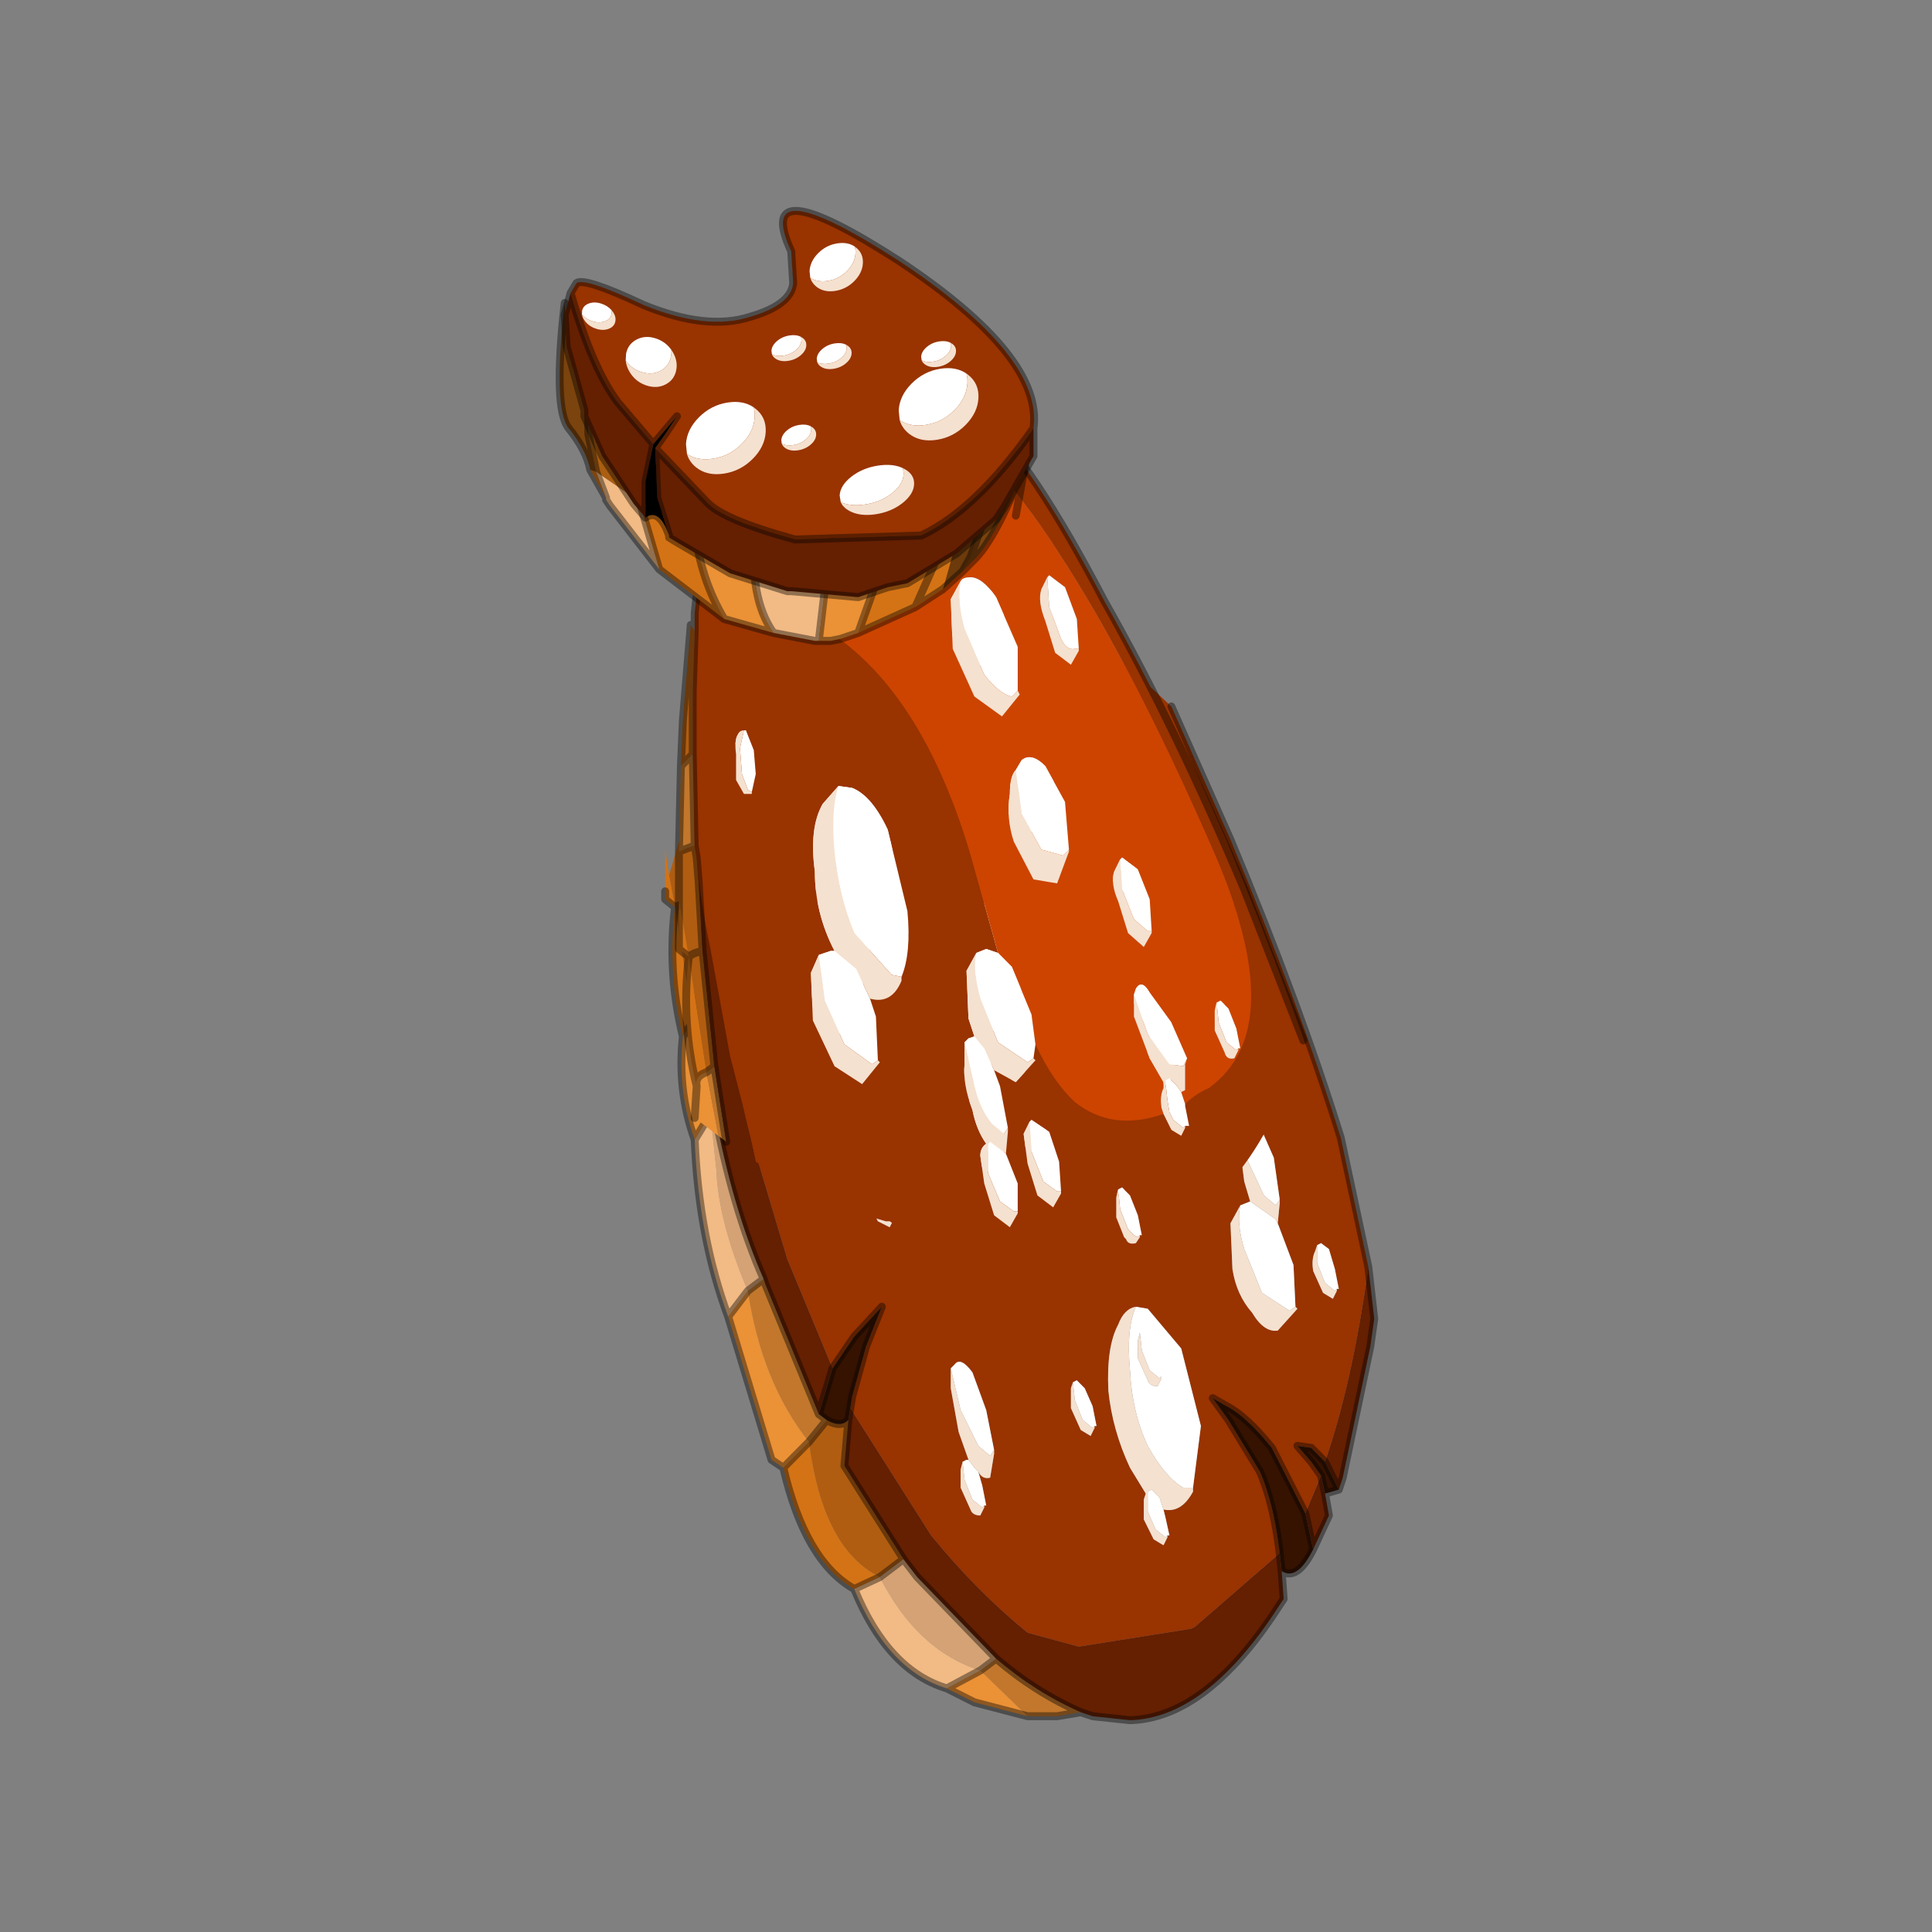 <?xml version="1.0" encoding="UTF-8" standalone="no"?>
<svg xmlns:xlink="http://www.w3.org/1999/xlink" height="440.0px" width="440.0px" xmlns="http://www.w3.org/2000/svg">
  <rect width="100%" height="100%" fill="#808080" stroke="none"/>
  <g transform="matrix(10.0, 0.0, 0.0, 10.0, 0.0, 0.0)">
    <use height="44.0" transform="matrix(0.909, 0.0, 0.0, 0.909, 2.0, 2.0)" width="44.0" xlink:href="#sprite0"/>
  </g>
  <defs>
    <g id="sprite0" transform="matrix(1.0, 0.0, 0.0, 1.0, 0.0, 0.0)">
      <use height="44.0" transform="matrix(1.0, 0.0, 0.0, 1.0, 0.0, 0.0)" width="44.0" xlink:href="#shape0"/>
      <use height="38.15" transform="matrix(0.987, 0.0, 0.0, 0.996, 11.701, 3)" width="20.9" xlink:href="#sprite1"/>
    </g>
    <g id="shape0" transform="matrix(1.0, 0.0, 0.0, 1.0, 0.0, 0.0)">
      <path d="M44.0 44.0 L0.0 44.0 0.0 0.0 44.0 0.0 44.0 44.0" fill="#43adca" fill-opacity="0.0" fill-rule="evenodd" stroke="none"/>
    </g>
    <g id="sprite1" transform="matrix(1.0, 0.0, 0.0, 1.0, 0.1, 0.1)">
      <use height="28.85" transform="matrix(1.0, 0.0, 0.0, 1.0, 2.6, 9.2)" width="18.2" xlink:href="#sprite2"/>
      <use height="26.05" transform="matrix(1.0, 0.0, 0.0, 1.0, -0.1, -0.1)" width="19.1" xlink:href="#sprite3"/>
    </g>
    <g id="sprite2" transform="matrix(1.0, 0.0, 0.0, 1.0, 6.7, 11.45)">
      <use height="28.85" transform="matrix(1.0, 0.0, 0.0, 1.0, -6.7, -11.45)" width="18.2" xlink:href="#shape1"/>
    </g>
    <g id="shape1" transform="matrix(1.0, 0.0, 0.0, 1.0, 6.7, 11.45)">
      <path d="M-6.5 -3.95 L-6.25 -4.8 -6.1 -5.15 -6.1 -5.05 -6.0 -3.3 -6.35 -3.15 -6.0 -3.3 -5.7 -0.4 -5.9 -0.25 -6.35 -3.15 -6.5 -3.95 M-1.95 9.75 L-2.05 10.9 -0.55 13.25 -1.15 13.7 Q-2.6 13.0 -2.95 10.3 L-2.5 9.75 Q-2.15 9.95 -1.95 9.75" fill="#b05d11" fill-rule="evenodd" stroke="none"/>
      <path d="M3.95 17.1 L3.35 17.2 2.6 17.2 1.4 16.05 1.8 15.75 Q2.8 16.6 3.95 17.1 M-5.7 -0.4 L-5.35 1.95 -5.45 2.05 -5.9 -0.25 -5.7 -0.4 M-4.1 6.2 L-4.05 6.35 -2.7 9.6 -2.5 9.75 -2.95 10.3 Q-4.15 8.8 -4.5 6.5 L-4.1 6.2" fill="#c2772c" fill-rule="evenodd" stroke="none"/>
      <path d="M-1.8 14.0 Q-3.05 13.3 -3.6 10.95 L-2.95 10.3 Q-2.6 13.0 -1.15 13.7 L-1.8 14.0 M-6.15 0.1 Q-6.55 -1.5 -6.35 -3.15 L-6.6 -3.35 -6.6 -3.55 -6.6 -4.6 -6.5 -3.95 -6.35 -3.15 -5.9 -0.25 -6.15 0.1" fill="#d47315" fill-rule="evenodd" stroke="none"/>
      <path d="M2.6 17.2 L1.25 16.85 0.55 16.5 1.4 16.05 2.6 17.2 M-3.6 10.95 L-3.9 10.75 -5.0 7.15 -4.5 6.5 Q-4.15 8.8 -2.95 10.3 L-3.6 10.95 M-5.85 2.7 Q-6.3 1.45 -6.15 0.1 L-5.9 -0.25 -5.45 2.05 -5.85 2.7" fill="#eb9136" fill-rule="evenodd" stroke="none"/>
      <path d="M-0.55 13.25 L-0.2 13.7 1.8 15.75 1.4 16.05 Q-0.2 15.55 -1.15 13.7 L-0.55 13.25 M-5.35 1.95 Q-4.9 4.4 -4.1 6.2 L-4.5 6.5 Q-5.25 4.75 -5.3 3.45 L-5.45 2.05 -5.35 1.95" fill="#d4a274" fill-rule="evenodd" stroke="none"/>
      <path d="M0.55 16.5 Q-0.95 16.05 -1.8 14.0 L-1.15 13.7 Q-0.2 15.55 1.4 16.05 L0.55 16.5 M-5.0 7.15 Q-5.75 5.15 -5.85 2.7 L-5.45 2.05 -5.3 3.45 Q-5.25 4.75 -4.5 6.5 L-5.0 7.15" fill="#f2ba84" fill-rule="evenodd" stroke="none"/>
      <path d="M5.6 -8.8 L6.25 -8.2 7.75 -4.85 Q9.5 -0.7 10.55 2.65 L11.25 5.9 Q10.85 8.8 10.15 10.8 L9.8 10.45 9.45 10.4 9.8 10.8 10.05 11.15 9.65 12.1 8.8 10.45 Q8.15 9.65 7.65 9.4 L7.3 9.2 7.7 9.75 8.5 11.05 Q8.85 11.85 9.0 13.1 L6.85 14.95 6.75 15.0 3.9 15.45 2.6 15.1 Q1.3 14.05 0.15 12.65 L-1.9 9.45 -1.85 9.15 -1.5 7.9 -1.1 6.9 -1.8 7.65 -2.35 8.45 -3.5 5.7 -4.75 1.55 -5.0 0.5 -5.3 -0.65 -5.8 -3.35 -6.1 -5.2 -5.1 -7.5 -4.95 -7.25 -4.75 -7.25 -4.75 -7.3 -4.65 -7.75 -4.65 -8.2 Q-3.55 -9.9 -2.0 -10.7 -0.05 -8.95 0.95 -5.2 L1.5 -3.25 1.2 -3.35 Q1.0 -3.4 0.95 -3.25 L0.7 -2.8 0.75 -1.6 0.9 -1.15 0.75 -1.1 0.65 -1.0 0.65 -0.45 Q0.6 0.05 0.85 0.7 L1.2 1.55 1.05 1.85 1.15 2.55 1.4 3.35 1.8 3.65 2.0 3.3 2.0 3.25 2.0 2.55 1.7 1.8 1.75 1.25 1.75 1.15 1.55 0.1 1.4 -0.3 Q1.65 0.0 1.95 0.0 2.25 0.0 2.45 -0.55 L2.4 -0.6 2.45 -0.95 Q2.9 0.0 3.45 0.5 4.4 1.25 5.7 0.8 L5.9 1.2 6.15 1.35 6.25 1.15 6.25 1.1 6.35 1.1 6.25 0.6 6.25 0.55 Q6.5 0.3 6.85 0.15 L7.55 -0.6 7.6 -0.7 Q8.5 -2.4 6.95 -5.85 L5.6 -8.8 M10.45 6.45 L10.5 6.45 10.4 5.95 10.25 5.45 10.05 5.3 9.95 5.35 9.9 5.5 Q9.8 5.7 9.85 6.0 L10.1 6.55 10.35 6.7 10.45 6.5 10.45 6.45 M9.0 4.2 L8.85 3.15 8.45 2.25 8.05 2.0 7.95 2.1 7.95 2.6 8.1 3.75 8.25 4.25 8.0 4.35 7.75 4.8 7.8 5.95 Q7.9 6.6 8.3 7.05 8.6 7.55 8.95 7.5 L9.45 6.95 9.4 6.9 9.35 5.85 8.95 4.8 9.0 4.3 9.0 4.2 M5.1 3.85 L5.15 3.85 5.05 3.35 4.85 2.85 4.65 2.65 4.55 2.7 4.5 2.9 4.5 3.4 4.75 3.95 Q4.8 4.1 5.0 4.05 L5.1 3.9 5.1 3.85 M3.1 2.75 L3.05 2.0 2.8 1.25 Q2.5 0.9 2.35 0.95 L2.3 1.0 2.15 1.3 2.25 2.05 2.5 2.85 2.9 3.15 3.1 2.8 3.1 2.75 M3.75 8.8 L3.7 8.95 3.7 9.45 3.95 10.0 4.2 10.15 4.3 9.95 4.3 9.9 4.35 9.9 4.25 9.4 4.05 8.95 3.85 8.75 3.75 8.8 M5.35 6.9 Q5.05 6.95 4.9 7.35 4.6 7.9 4.65 9.0 4.75 10.0 5.2 10.95 L5.6 11.6 5.55 11.75 5.55 12.25 5.8 12.75 6.05 12.9 6.15 12.7 6.15 12.65 6.2 12.65 6.1 12.2 6.05 12.0 Q6.5 12.1 6.8 11.55 L6.8 11.45 7.0 9.9 6.5 7.95 5.65 6.95 5.35 6.9 M1.75 10.5 L1.55 9.5 1.2 8.55 Q0.9 8.15 0.75 8.35 L0.65 8.45 0.65 8.95 0.85 10.05 1.1 10.75 1.05 10.75 0.95 10.8 0.9 11.0 0.9 11.45 1.15 12.0 Q1.2 12.15 1.4 12.15 L1.5 11.95 1.5 11.9 1.55 11.9 1.45 11.4 1.35 11.05 Q1.45 11.25 1.65 11.2 L1.75 10.6 1.75 10.5 M-2.55 -7.45 L-2.95 -7.0 Q-3.3 -6.4 -3.15 -5.3 -3.15 -4.25 -2.65 -3.3 L-2.75 -3.3 -3.05 -3.2 -3.25 -2.75 -3.2 -1.55 -2.65 -0.4 Q-2.35 0.1 -1.95 0.05 -1.65 0.05 -1.5 -0.5 L-1.55 -0.55 -1.6 -1.65 -1.75 -2.1 Q-1.2 -1.95 -0.95 -2.55 L-0.95 -2.65 Q-0.7 -3.25 -0.8 -4.3 -0.9 -5.4 -1.3 -6.35 -1.7 -7.2 -2.2 -7.4 L-2.55 -7.45 M-0.8 4.65 L-0.75 4.65 -0.85 4.2 -1.05 3.7 -1.25 3.5 -1.35 3.55 -1.4 3.75 -1.45 4.25 -1.2 4.75 -0.9 4.9 -0.8 4.7 -0.8 4.65" fill="#993300" fill-rule="evenodd" stroke="none"/>
      <path d="M-2.0 -10.7 Q-0.95 -11.25 0.3 -11.4 L0.35 -10.9 Q0.5 -10.15 0.9 -9.7 1.2 -9.2 1.6 -9.2 1.9 -9.2 2.05 -9.75 L2.0 -9.85 2.0 -10.95 2.0 -11.05 Q3.7 -10.45 5.6 -8.8 L6.95 -5.85 Q8.5 -2.4 7.6 -0.7 L7.6 -0.8 7.6 -0.85 7.65 -0.85 7.55 -1.35 7.35 -1.85 7.15 -2.05 7.05 -2.0 7.0 -1.8 7.0 -1.3 7.25 -0.75 Q7.3 -0.55 7.5 -0.6 L7.55 -0.6 6.85 0.15 Q6.5 0.3 6.25 0.55 L6.15 0.25 6.25 0.2 6.25 -0.45 6.3 -0.6 5.9 -1.5 5.35 -2.25 Q5.15 -2.6 5.0 -2.35 L4.95 -2.2 4.95 -1.65 5.35 -0.6 5.7 0.0 5.7 0.15 Q5.6 0.35 5.65 0.65 L5.7 0.8 Q4.4 1.25 3.45 0.5 2.9 0.0 2.45 -0.95 L2.35 -1.7 1.85 -2.9 1.5 -3.25 0.95 -5.2 Q-0.05 -8.95 -2.0 -10.7 M1.95 -7.85 Q1.8 -7.7 1.8 -7.25 1.7 -6.65 1.9 -6.05 2.1 -5.4 2.4 -5.1 L3.0 -5.0 Q3.25 -5.2 3.3 -5.8 L3.3 -5.85 3.2 -7.05 2.7 -7.95 2.1 -8.1 1.95 -7.85 M5.4 -3.8 L5.35 -4.6 5.05 -5.35 4.65 -5.65 4.6 -5.6 4.45 -5.3 Q4.35 -5.0 4.55 -4.55 4.6 -4.1 4.8 -3.75 L5.2 -3.4 5.4 -3.75 5.4 -3.8" fill="#cc4400" fill-rule="evenodd" stroke="none"/>
      <path d="M11.25 5.9 L11.4 7.2 11.3 7.9 10.6 11.2 10.5 11.5 10.15 10.8 Q10.85 8.8 11.25 5.9 M10.15 11.6 L10.25 12.15 9.85 13.0 9.65 12.1 10.05 11.15 10.15 11.6 M9.05 13.55 L9.1 14.25 8.8 14.7 Q7.05 17.25 5.2 17.3 L4.25 17.2 3.95 17.1 Q2.8 16.6 1.8 15.75 L-0.2 13.7 -0.55 13.25 -2.05 10.9 -1.95 9.75 -1.9 9.45 0.15 12.65 Q1.3 14.05 2.6 15.1 L3.9 15.45 6.75 15.0 6.85 14.95 9.0 13.1 9.05 13.55 M-6.1 -5.15 L-6.15 -5.65 -6.1 -5.2 -5.8 -3.35 -5.3 -0.65 -5.0 0.5 -4.75 1.55 -3.5 5.7 -2.35 8.45 -2.7 9.6 -4.05 6.35 -4.1 6.2 Q-4.9 4.4 -5.35 1.95 L-5.7 -0.4 -6.0 -3.3 -6.1 -5.05 -6.1 -5.15" fill="#651f01" fill-rule="evenodd" stroke="none"/>
      <path d="M10.5 11.5 L10.15 11.6 10.05 11.15 9.8 10.8 9.45 10.4 9.8 10.45 10.15 10.8 10.5 11.5 M9.85 13.0 Q9.45 13.8 9.05 13.55 L9.0 13.1 Q8.85 11.85 8.5 11.05 L7.7 9.75 7.3 9.2 7.65 9.4 Q8.15 9.65 8.8 10.45 L9.65 12.1 9.85 13.0 M-1.9 9.45 L-1.95 9.75 Q-2.15 9.95 -2.5 9.75 L-2.7 9.6 -2.35 8.45 -1.8 7.65 -1.1 6.9 -1.5 7.9 -1.85 9.15 -1.9 9.45" fill="#361200" fill-rule="evenodd" stroke="none"/>
      <path d="M-5.0 -7.7 L-4.65 -8.2 -4.65 -7.75 -4.75 -7.3 -4.85 -7.35 -5.0 -7.7 M0.65 -11.4 L2.0 -11.05 2.0 -10.95 2.0 -9.85 1.85 -9.7 1.15 -10.25 0.65 -11.4 M6.25 0.55 L6.25 0.6 6.35 1.1 6.25 1.1 6.2 1.15 5.95 0.95 5.85 0.75 5.8 0.45 5.75 0.0 5.75 -0.05 5.85 -0.1 6.05 0.1 6.15 0.25 6.25 0.55 M2.45 -0.95 L2.4 -0.6 2.25 -0.5 Q1.9 -0.5 1.5 -1.0 1.2 -1.45 1.05 -2.1 0.85 -2.8 0.95 -3.25 1.0 -3.4 1.2 -3.35 L1.5 -3.25 1.85 -2.9 2.35 -1.7 2.45 -0.95 M1.4 -0.3 L1.55 0.1 1.75 1.15 1.65 1.3 1.35 1.05 0.9 0.1 0.65 -1.0 0.75 -1.1 0.9 -1.15 1.15 -0.85 1.4 -0.3 M1.7 1.8 L2.0 2.55 2.0 3.25 1.9 3.25 1.55 3.0 1.25 2.3 1.25 1.65 1.25 1.6 1.2 1.55 1.25 1.55 1.3 1.5 1.7 1.8 M3.3 -5.85 L3.15 -5.7 Q2.9 -5.55 2.6 -5.85 2.25 -6.1 2.1 -6.75 L1.95 -7.85 2.1 -8.1 2.7 -7.95 3.2 -7.05 3.3 -5.85 M5.4 -3.8 L5.3 -3.8 Q5.05 -3.8 4.95 -4.1 4.7 -4.4 4.65 -4.85 L4.6 -5.6 4.65 -5.65 5.05 -5.35 5.35 -4.6 5.4 -3.8 M4.95 -2.2 L5.0 -2.35 Q5.15 -2.6 5.35 -2.25 L5.9 -1.5 6.3 -0.6 6.2 -0.4 5.85 -0.45 Q5.5 -0.7 5.3 -1.2 L4.95 -2.2 M7.05 -2.0 L7.15 -2.05 7.35 -1.85 7.55 -1.35 7.65 -0.85 7.6 -0.85 7.55 -0.8 7.3 -1.0 7.1 -1.5 7.05 -2.0 M9.95 5.35 L10.05 5.3 10.25 5.45 10.4 5.95 10.5 6.45 10.45 6.45 10.4 6.5 10.15 6.3 9.95 5.8 9.95 5.35 M7.95 2.1 L8.05 2.0 8.45 2.25 8.85 3.15 9.0 4.2 8.9 4.35 8.6 4.1 8.15 3.15 7.95 2.1 M8.95 4.8 L9.35 5.85 9.4 6.9 9.25 7.0 8.55 6.55 8.1 5.45 Q7.9 4.8 8.0 4.35 L8.25 4.25 8.9 4.7 8.95 4.8 M4.55 2.7 L4.65 2.65 4.85 2.85 5.05 3.35 5.15 3.85 5.1 3.85 5.05 3.9 4.8 3.7 4.6 3.2 4.55 2.7 M2.3 1.0 L2.35 0.95 Q2.5 0.9 2.8 1.25 L3.05 2.0 3.1 2.75 3.0 2.75 2.65 2.5 2.35 1.75 2.3 1.0 M4.3 9.9 L4.25 9.95 4.0 9.75 3.8 9.25 3.75 8.8 3.85 8.75 4.05 8.95 4.25 9.4 4.35 9.9 4.3 9.9 M6.15 12.65 L6.1 12.7 5.85 12.5 5.65 12.05 5.65 11.65 5.65 11.55 5.75 11.5 5.95 11.7 6.05 12.0 6.1 12.2 6.2 12.65 6.15 12.65 M6.8 11.45 L6.55 11.45 Q6.1 11.2 5.65 10.4 5.25 9.55 5.2 8.5 5.1 7.45 5.35 6.9 L5.65 6.95 6.5 7.95 7.0 9.9 6.8 11.45 M0.65 8.45 L0.75 8.35 Q0.9 8.15 1.2 8.55 L1.55 9.5 1.75 10.5 1.65 10.65 1.35 10.4 0.9 9.5 0.65 8.45 M1.35 11.05 L1.45 11.4 1.55 11.9 1.5 11.9 1.45 11.95 1.2 11.75 1.0 11.25 0.95 10.8 1.05 10.75 1.1 10.75 1.25 10.95 1.35 11.05 M5.65 8.75 Q5.7 8.9 5.9 8.9 L6.0 8.7 6.0 8.65 5.95 8.7 5.7 8.5 5.5 8.0 5.45 7.55 5.4 7.75 5.4 8.2 5.65 8.75 M-2.65 -3.3 Q-2.4 -3.25 -2.1 -2.85 L-1.75 -2.1 -1.6 -1.65 -1.55 -0.55 -1.7 -0.45 -2.4 -0.95 -2.9 -2.05 -3.05 -3.2 -2.75 -3.3 -2.65 -3.3 M-0.95 -2.65 L-1.2 -2.7 -2.15 -3.75 -2.65 -5.8 -2.55 -7.45 -2.2 -7.4 Q-1.7 -7.2 -1.3 -6.35 -0.9 -5.4 -0.8 -4.3 -0.7 -3.25 -0.95 -2.65 M-1.35 3.55 L-1.25 3.5 -1.05 3.7 -0.85 4.2 -0.75 4.65 -0.8 4.65 -0.85 4.7 -1.1 4.5 -1.3 4.05 -1.35 3.55" fill="#ffffff" fill-rule="evenodd" stroke="none"/>
      <path d="M-5.1 -7.5 L-5.0 -7.7 -4.85 -7.35 -4.75 -7.3 -4.75 -7.25 -4.95 -7.25 -5.1 -7.5 M0.3 -11.4 L0.65 -11.45 0.65 -11.4 1.15 -10.25 1.85 -9.7 2.0 -9.85 2.05 -9.75 Q1.9 -9.2 1.6 -9.2 1.2 -9.2 0.9 -9.7 0.5 -10.15 0.35 -10.9 L0.3 -11.4 M7.6 -0.7 L7.55 -0.6 7.5 -0.6 Q7.3 -0.55 7.25 -0.75 L7.0 -1.3 7.0 -1.8 7.05 -2.0 7.1 -1.5 7.3 -1.0 7.55 -0.8 7.6 -0.85 7.6 -0.8 7.6 -0.7 M6.25 1.1 L6.25 1.15 6.15 1.35 5.9 1.2 5.7 0.8 5.65 0.65 Q5.6 0.35 5.7 0.15 L5.7 0.0 5.35 -0.6 4.95 -1.65 4.95 -2.2 5.3 -1.2 Q5.5 -0.7 5.85 -0.45 L6.2 -0.4 6.3 -0.6 6.25 -0.45 6.25 0.2 6.15 0.25 6.05 0.1 5.85 -0.1 5.75 -0.05 5.75 0.0 5.8 0.45 5.85 0.75 5.95 0.95 6.2 1.15 6.25 1.1 M2.4 -0.6 L2.45 -0.55 Q2.25 0.0 1.95 0.0 1.65 0.0 1.4 -0.3 L1.15 -0.85 0.9 -1.15 0.75 -1.6 0.7 -2.8 0.95 -3.25 Q0.85 -2.8 1.05 -2.1 1.2 -1.45 1.5 -1.0 1.9 -0.5 2.25 -0.5 L2.4 -0.6 M1.75 1.15 L1.75 1.25 1.7 1.8 1.3 1.5 1.25 1.55 1.2 1.55 1.25 1.6 1.25 1.65 1.25 2.3 1.55 3.0 1.9 3.25 2.0 3.25 2.0 3.3 1.8 3.65 1.4 3.35 1.15 2.55 1.05 1.85 1.2 1.55 0.85 0.7 Q0.6 0.05 0.65 -0.45 L0.65 -1.0 0.9 0.1 1.35 1.05 1.65 1.3 1.75 1.15 M3.3 -5.85 L3.3 -5.8 Q3.25 -5.2 3.0 -5.0 L2.4 -5.1 Q2.1 -5.4 1.9 -6.05 1.7 -6.65 1.8 -7.25 1.8 -7.7 1.95 -7.85 L2.1 -6.75 Q2.25 -6.1 2.6 -5.85 2.9 -5.55 3.15 -5.7 L3.3 -5.85 M4.6 -5.6 L4.65 -4.85 Q4.7 -4.4 4.95 -4.1 5.05 -3.8 5.3 -3.8 L5.4 -3.8 5.4 -3.75 5.2 -3.4 4.8 -3.75 Q4.6 -4.1 4.55 -4.55 4.35 -5.0 4.45 -5.3 L4.6 -5.6 M9.95 5.35 L9.95 5.8 10.15 6.3 10.4 6.5 10.45 6.45 10.45 6.5 10.35 6.7 10.1 6.55 9.85 6.0 Q9.8 5.7 9.9 5.5 L9.95 5.35 M7.95 2.1 L8.15 3.15 8.6 4.1 8.9 4.35 9.0 4.2 9.0 4.3 8.95 4.8 8.9 4.7 8.25 4.25 8.1 3.75 7.95 2.6 7.95 2.1 M9.4 6.9 L9.45 6.95 8.95 7.5 Q8.6 7.55 8.3 7.05 7.9 6.6 7.8 5.95 L7.75 4.8 8.0 4.35 Q7.9 4.8 8.1 5.45 L8.55 6.55 9.25 7.0 9.4 6.9 M4.55 2.7 L4.6 3.2 4.8 3.7 5.05 3.9 5.1 3.85 5.1 3.9 5.0 4.05 Q4.8 4.1 4.75 3.95 L4.5 3.4 4.5 2.9 4.55 2.7 M2.3 1.0 L2.35 1.75 2.65 2.5 3.0 2.75 3.1 2.75 3.1 2.8 2.9 3.15 2.5 2.85 2.25 2.05 2.15 1.3 2.3 1.0 M4.3 9.9 L4.3 9.95 4.2 10.15 3.95 10.0 3.7 9.45 3.7 8.95 3.75 8.8 3.8 9.25 4.0 9.75 4.25 9.95 4.3 9.9 M6.15 12.65 L6.15 12.7 6.05 12.9 5.8 12.75 5.55 12.25 5.55 11.75 5.6 11.6 5.2 10.95 Q4.75 10.0 4.65 9.0 4.6 7.9 4.9 7.35 5.05 6.95 5.35 6.9 5.1 7.45 5.2 8.5 5.25 9.55 5.65 10.4 6.1 11.2 6.55 11.45 L6.8 11.45 6.8 11.55 Q6.5 12.1 6.05 12.0 L5.95 11.7 5.75 11.5 5.65 11.55 5.65 11.65 5.65 12.05 5.85 12.5 6.1 12.7 6.15 12.65 M0.65 8.45 L0.9 9.5 1.35 10.4 1.65 10.65 1.75 10.5 1.75 10.6 1.65 11.2 Q1.45 11.25 1.35 11.05 L1.25 10.95 1.1 10.75 0.85 10.05 0.65 8.95 0.65 8.45 M1.5 11.9 L1.5 11.95 1.4 12.15 Q1.2 12.15 1.15 12.0 L0.9 11.45 0.9 11.0 0.95 10.8 1.0 11.25 1.2 11.75 1.45 11.95 1.5 11.9 M5.65 8.75 L5.4 8.2 5.4 7.75 5.45 7.55 5.5 8.0 5.7 8.5 5.95 8.7 6.0 8.65 6.0 8.7 5.9 8.9 Q5.7 8.9 5.65 8.75 M-2.65 -3.3 Q-3.15 -4.25 -3.15 -5.3 -3.3 -6.4 -2.95 -7.0 L-2.55 -7.45 -2.65 -5.8 -2.15 -3.75 -1.2 -2.7 -0.95 -2.65 -0.95 -2.55 Q-1.2 -1.95 -1.75 -2.1 L-2.1 -2.85 Q-2.4 -3.25 -2.65 -3.3 M-3.05 -3.2 L-2.9 -2.05 -2.4 -0.95 -1.7 -0.45 -1.55 -0.55 -1.5 -0.5 Q-1.65 0.05 -1.95 0.05 -2.35 0.1 -2.65 -0.4 L-3.2 -1.55 -3.25 -2.75 -3.05 -3.2 M-1.35 3.55 L-1.3 4.05 -1.1 4.5 -0.85 4.7 -0.8 4.65 -0.8 4.7 -0.9 4.9 -1.2 4.75 -1.45 4.25 -1.4 3.75 -1.35 3.55" fill="#f5e1cf" fill-rule="evenodd" stroke="none"/>
      <path d="M6.25 -8.2 L7.75 -4.85 Q9.5 -0.7 10.55 2.65 L11.25 5.9 11.4 7.2 11.3 7.9 10.6 11.2 10.5 11.5 10.15 11.6 10.25 12.15 9.85 13.0 Q9.45 13.8 9.05 13.55 L9.1 14.25 8.8 14.7 Q7.05 17.25 5.2 17.3 L4.25 17.2 3.95 17.1 3.35 17.2 2.6 17.2 1.25 16.85 0.55 16.5 Q-0.95 16.05 -1.8 14.0 -3.05 13.3 -3.6 10.95 L-3.9 10.75 -5.0 7.15 Q-5.75 5.15 -5.85 2.7 -6.3 1.45 -6.15 0.1 -6.55 -1.5 -6.35 -3.15 L-6.6 -3.35 -6.6 -3.55 M10.15 10.8 L10.5 11.5 M10.05 11.15 L9.8 10.8 9.45 10.4 9.8 10.45 10.15 10.8 M10.05 11.15 L10.15 11.6 M9.0 13.1 Q8.85 11.85 8.5 11.05 L7.7 9.75 7.3 9.2 7.65 9.4 Q8.15 9.65 8.8 10.45 L9.65 12.1 9.85 13.0 M9.05 13.55 L9.0 13.1 M-1.9 9.45 L-1.95 9.75 -2.05 10.9 -0.55 13.25 -0.2 13.7 1.8 15.75 Q2.8 16.6 3.95 17.1 M1.4 16.05 L1.8 15.75 M1.4 16.05 L0.55 16.5 M-1.15 13.7 L-1.8 14.0 M-6.0 -3.3 L-6.1 -5.05 -6.1 -5.15 M-6.35 -3.15 L-6.0 -3.3 -5.7 -0.4 -5.35 1.95 Q-4.9 4.4 -4.1 6.2 L-4.05 6.35 -2.7 9.6 -2.35 8.45 -1.8 7.65 -1.1 6.9 -1.5 7.9 -1.85 9.15 -1.9 9.45 M-5.7 -0.4 L-5.9 -0.25 M-5.45 2.05 L-5.35 1.95 M-5.45 2.05 L-5.85 2.7 M-4.1 6.2 L-4.5 6.5 M-2.95 10.3 L-2.5 9.75 -2.7 9.6 M-5.0 7.15 L-4.5 6.5 M-3.6 10.95 L-2.95 10.3 M-1.15 13.7 L-0.55 13.25 M-2.5 9.75 Q-2.15 9.95 -1.95 9.75 M-6.15 0.1 L-5.9 -0.25" fill="none" stroke="#000000" stroke-linecap="round" stroke-linejoin="round" stroke-opacity="0.4" stroke-width="0.2"/>
    </g>
    <g id="sprite3" transform="matrix(1.0, 0.0, 0.0, 1.0, 3.1, 2.15)">
      <use height="26.05" transform="matrix(1.0, 0.0, 0.0, 1.0, -3.1, -2.15)" width="19.1" xlink:href="#shape2"/>
      <use height="6.8" transform="matrix(-0.095, -0.031, -0.035, 0.174, 0.1, 1.35)" width="13.4" xlink:href="#sprite4"/>
      <use height="6.8" transform="matrix(-0.151, 0.023, -0.014, 0.263, 2.3, 2.6)" width="13.4" xlink:href="#sprite4"/>
      <use height="6.8" transform="matrix(-0.066, 0.01, -0.005, 0.094, 7.1, 1.15)" width="13.4" xlink:href="#sprite4"/>
      <use height="6.8" transform="matrix(-0.141, 0.021, -0.009, 0.18, 6.05, 4.2)" width="13.4" xlink:href="#sprite4"/>
      <use height="6.8" transform="matrix(-0.066, 0.01, -0.005, 0.094, 3.55, 3.25)" width="13.4" xlink:href="#sprite4"/>
      <use height="6.8" transform="matrix(-0.101, 0.015, -0.009, 0.176, 4.75, -1.35)" width="13.4" xlink:href="#sprite4"/>
      <use height="6.8" transform="matrix(-0.151, 0.023, -0.014, 0.263, 7.7, 1.75)" width="13.4" xlink:href="#sprite4"/>
      <use height="6.8" transform="matrix(-0.063, -0.02, -0.019, 0.093, -1.5, 0.4)" width="13.4" xlink:href="#sprite4"/>
      <use height="6.8" transform="matrix(-0.066, 0.01, -0.005, 0.094, 3.3, 1.0)" width="13.4" xlink:href="#sprite4"/>
      <use height="6.8" transform="matrix(-0.066, 0.01, -0.005, 0.094, 4.45, 1.2)" width="13.4" xlink:href="#sprite4"/>
    </g>
    <g id="shape2" transform="matrix(1.0, 0.0, 0.0, 1.0, 3.1, 2.15)">
      <path d="M0.45 8.5 L0.4 10.0 0.4 11.6 0.1 11.9 0.15 10.75 0.35 8.35 0.45 8.5 M0.45 13.9 L0.5 14.2 0.55 14.8 0.65 16.55 Q0.4 16.6 0.3 16.7 0.4 16.6 0.65 16.55 L0.95 19.45 0.75 19.6 0.3 16.7 0.05 15.25 0.05 14.05 0.45 13.9" fill="#b05d11" fill-rule="evenodd" stroke="none"/>
      <path d="M0.4 11.6 L0.45 13.9 0.05 14.05 0.1 11.9 0.4 11.6 M0.75 19.6 L0.95 19.45 1.25 21.35 1.05 21.2 0.75 19.6" fill="#c2772c" fill-rule="evenodd" stroke="none"/>
      <path d="M0.05 15.25 L0.3 16.7 0.05 16.5 0.05 15.25 M0.3 16.7 L0.75 19.6 Q0.45 19.7 0.5 19.95 0.1 18.35 0.3 16.7" fill="#d47315" fill-rule="evenodd" stroke="none"/>
      <path d="M0.5 19.95 Q0.45 19.7 0.75 19.6 L1.05 21.2 0.45 20.75 0.5 19.95" fill="#eb9136" fill-rule="evenodd" stroke="none"/>
      <path d="M0.45 8.5 L0.45 8.05 Q0.85 4.15 3.2 2.65 4.15 1.85 5.2 1.95 6.5 1.95 7.8 3.2 9.0 4.25 10.85 7.75 12.65 10.9 14.4 15.0 L15.9 18.8 Q14.5 23.2 11.75 23.7 L11.8 23.7 11.7 23.2 11.5 22.7 11.3 22.5 11.2 22.55 11.15 22.75 11.15 23.25 11.35 23.75 5.55 23.45 5.4 23.35 5.3 23.35 Q3.55 22.85 2.0 21.85 L1.9 21.4 1.65 20.35 1.35 19.2 0.85 16.5 Q0.6 15.35 0.5 14.2 L0.45 13.9 0.4 11.6 0.4 10.0 0.45 8.5 M1.9 12.55 L2.0 12.1 1.95 11.5 1.75 11.0 1.7 11.0 Q1.6 11.0 1.55 11.1 1.45 11.25 1.5 11.6 L1.5 12.25 1.7 12.6 1.9 12.6 1.9 12.55 M12.9 20.4 Q13.15 20.15 13.5 20.0 15.6 18.5 13.6 14.0 11.55 9.35 9.7 6.55 7.9 3.75 6.15 2.95 4.4 2.05 2.75 4.45 1.15 6.75 3.75 8.45 6.35 10.05 7.6 14.65 L8.15 16.6 7.85 16.5 7.6 16.6 7.35 17.05 7.4 18.25 7.55 18.7 7.4 18.75 7.3 18.85 7.3 19.4 Q7.25 19.9 7.5 20.55 7.6 21.05 7.85 21.4 7.7 21.5 7.7 21.7 L7.8 22.4 8.05 23.2 8.45 23.5 8.65 23.15 8.65 23.1 8.65 22.4 8.35 21.65 8.4 21.1 8.4 21.0 8.2 19.95 8.05 19.55 8.6 19.85 9.1 19.3 9.05 19.25 9.1 18.9 Q9.55 19.85 10.1 20.35 11.05 21.1 12.35 20.65 L12.55 21.05 12.8 21.2 12.9 21.0 12.9 20.95 13.0 20.95 12.9 20.45 12.9 20.4 M4.9 17.75 Q5.45 17.9 5.7 17.3 L5.7 17.2 Q5.95 16.6 5.85 15.55 L5.35 13.5 Q4.95 12.65 4.45 12.45 L4.1 12.4 3.7 12.85 Q3.35 13.45 3.5 14.55 3.5 15.6 4.0 16.55 L3.9 16.55 3.6 16.65 3.4 17.1 3.45 18.3 4.0 19.45 4.7 19.9 5.15 19.35 5.1 19.3 5.05 18.2 4.9 17.75 M9.75 22.6 L9.7 21.85 9.45 21.1 9.0 20.8 8.95 20.85 8.8 21.15 8.9 21.9 9.15 22.7 9.55 23.0 9.75 22.65 9.75 22.6" fill="#993300" fill-rule="evenodd" stroke="none"/>
      <path d="M9.4 7.15 L9.25 7.45 Q9.15 7.75 9.35 8.25 L9.6 9.05 10.0 9.35 10.2 9.0 10.2 8.95 10.15 8.2 9.85 7.4 9.45 7.1 9.4 7.15 M8.65 10.0 L8.65 8.9 8.1 7.65 Q7.75 7.15 7.45 7.15 7.25 7.15 7.2 7.25 L6.95 7.7 7.0 8.95 7.55 10.15 8.25 10.65 8.7 10.1 8.65 10.0 M9.95 14.0 L9.85 12.8 9.35 11.9 Q9.0 11.55 8.75 11.75 L8.6 12.0 Q8.45 12.15 8.45 12.6 8.35 13.2 8.55 13.8 L9.05 14.75 9.65 14.85 9.95 14.05 9.95 14.0 M8.15 16.6 L7.6 14.65 Q6.35 10.05 3.75 8.45 1.15 6.75 2.75 4.45 4.4 2.05 6.15 2.95 7.9 3.75 9.7 6.55 11.55 9.35 13.6 14.0 15.6 18.5 13.5 20.0 13.15 20.15 12.9 20.4 L12.8 20.1 12.9 20.05 12.9 19.4 12.95 19.25 12.55 18.35 12.0 17.6 Q11.8 17.25 11.65 17.5 L11.6 17.65 11.6 18.2 12.0 19.25 12.35 19.85 12.35 20.0 Q12.25 20.2 12.3 20.5 L12.35 20.65 Q11.05 21.1 10.1 20.35 9.55 19.85 9.1 18.9 L9.0 18.15 8.5 16.95 8.15 16.6 M11.25 14.25 L11.1 14.55 Q11.0 14.85 11.2 15.3 L11.45 16.1 11.85 16.45 12.05 16.1 12.05 16.05 12.0 15.25 11.7 14.5 11.3 14.2 11.25 14.25 M13.7 17.85 L13.65 18.05 13.65 18.55 13.9 19.1 Q13.95 19.3 14.15 19.25 L14.25 19.05 14.25 19.0 14.3 19.0 14.2 18.5 14.0 18.0 13.8 17.8 13.7 17.85" fill="#cc4400" fill-rule="evenodd" stroke="none"/>
      <path d="M0.5 14.2 Q0.6 15.35 0.85 16.5 L1.35 19.2 1.65 20.35 1.9 21.4 2.0 21.85 1.25 21.35 0.95 19.45 0.65 16.55 0.55 14.8 0.5 14.2" fill="#651f01" fill-rule="evenodd" stroke="none"/>
      <path d="M10.2 8.95 L10.1 8.95 Q9.9 9.0 9.75 8.7 L9.45 7.9 9.4 7.15 9.45 7.1 9.85 7.4 10.15 8.2 10.2 8.95 M11.2 22.55 L11.3 22.5 11.5 22.7 11.7 23.2 11.8 23.7 11.75 23.7 11.7 23.75 11.6 23.7 11.45 23.55 11.25 23.05 11.2 22.55 M1.7 11.0 L1.75 11.0 1.95 11.5 2.0 12.1 1.9 12.55 1.8 12.5 1.65 12.1 1.6 11.45 1.7 11.0 M7.2 7.25 Q7.25 7.15 7.45 7.15 7.75 7.15 8.1 7.65 L8.65 8.9 8.65 10.0 8.5 10.15 Q8.2 10.1 7.8 9.6 L7.3 8.45 Q7.1 7.75 7.2 7.25 M8.6 12.0 L8.75 11.75 Q9.0 11.55 9.35 11.9 L9.85 12.8 9.95 14.0 9.8 14.15 9.25 14.0 8.75 13.1 8.6 12.0 M12.9 20.4 L12.9 20.45 13.0 20.95 12.9 20.95 12.85 21.0 12.6 20.8 12.5 20.6 12.45 20.3 12.4 19.85 12.4 19.8 12.5 19.75 12.7 19.95 12.8 20.1 12.9 20.4 M9.1 18.9 L9.05 19.25 8.9 19.35 8.15 18.85 7.7 17.75 Q7.5 17.05 7.6 16.6 L7.85 16.5 8.15 16.6 8.5 16.95 9.0 18.15 9.1 18.9 M8.05 19.55 L8.2 19.95 8.4 21.0 8.3 21.15 8.0 20.9 Q7.7 20.55 7.55 19.95 L7.3 18.85 7.4 18.75 7.55 18.7 7.8 19.0 8.05 19.55 M8.35 21.65 L8.65 22.4 8.65 23.1 8.55 23.1 8.2 22.85 7.9 22.15 7.9 21.5 7.9 21.45 7.9 21.4 7.95 21.35 8.35 21.65 M5.7 17.2 L5.45 17.15 4.5 16.1 Q4.1 15.15 4.0 14.05 3.9 13.0 4.1 12.4 L4.45 12.45 Q4.95 12.65 5.35 13.5 L5.85 15.55 Q5.95 16.6 5.7 17.2 M4.0 16.55 L4.55 17.0 4.9 17.75 5.05 18.2 5.1 19.3 4.95 19.4 4.25 18.9 3.75 17.8 3.6 16.65 3.9 16.55 4.0 16.55 M9.75 22.6 L9.65 22.6 9.3 22.35 9.0 21.6 8.95 20.85 9.0 20.8 9.45 21.1 9.7 21.85 9.75 22.6 M12.05 16.05 L11.95 16.05 11.6 15.75 11.3 15.0 11.25 14.25 11.3 14.2 11.7 14.5 12.0 15.25 12.05 16.05 M11.6 17.65 L11.65 17.5 Q11.8 17.25 12.0 17.6 L12.55 18.35 12.95 19.25 12.85 19.45 12.5 19.4 11.95 18.65 11.6 17.65 M14.25 19.0 L14.2 19.05 13.95 18.85 13.75 18.35 13.7 17.85 13.8 17.8 14.0 18.0 14.2 18.5 14.3 19.0 14.25 19.0" fill="#ffffff" fill-rule="evenodd" stroke="none"/>
      <path d="M10.2 8.95 L10.2 9.0 10.0 9.35 9.6 9.05 9.35 8.25 Q9.15 7.75 9.25 7.45 L9.4 7.15 9.45 7.9 9.75 8.7 Q9.9 9.0 10.1 8.95 L10.2 8.95 M11.35 23.75 L11.15 23.25 11.15 22.75 11.2 22.55 11.25 23.05 11.45 23.55 11.6 23.7 11.7 23.75 11.75 23.7 11.75 23.75 11.65 23.9 Q11.45 23.95 11.4 23.8 L11.35 23.75 M1.7 11.0 L1.6 11.45 1.65 12.1 1.8 12.5 1.9 12.55 1.9 12.6 1.7 12.6 1.5 12.25 1.5 11.6 Q1.45 11.25 1.55 11.1 1.6 11.0 1.7 11.0 M7.2 7.25 Q7.1 7.75 7.3 8.45 L7.8 9.6 Q8.2 10.1 8.5 10.15 L8.65 10.0 8.7 10.1 8.25 10.65 7.55 10.15 7.0 8.95 6.95 7.7 7.2 7.25 M8.6 12.0 L8.75 13.1 9.25 14.0 9.8 14.15 9.95 14.0 9.95 14.05 9.65 14.85 9.05 14.75 8.55 13.8 Q8.35 13.2 8.45 12.6 8.45 12.15 8.6 12.0 M12.9 20.95 L12.9 21.0 12.8 21.2 12.55 21.05 12.35 20.65 12.3 20.5 Q12.25 20.2 12.35 20.0 L12.35 19.85 12.0 19.25 11.6 18.2 11.6 17.65 11.95 18.65 12.5 19.4 12.85 19.45 12.95 19.25 12.9 19.4 12.9 20.05 12.8 20.1 12.7 19.95 12.5 19.75 12.4 19.8 12.4 19.85 12.45 20.3 12.5 20.6 12.6 20.8 12.85 21.0 12.9 20.95 M9.05 19.25 L9.1 19.3 8.6 19.85 8.05 19.55 7.8 19.0 7.55 18.7 7.4 18.25 7.35 17.05 7.6 16.6 Q7.5 17.05 7.7 17.75 L8.15 18.85 8.9 19.35 9.05 19.25 M8.4 21.0 L8.4 21.1 8.35 21.65 7.95 21.35 7.9 21.4 7.9 21.45 7.9 21.5 7.9 22.15 8.2 22.85 8.55 23.1 8.65 23.1 8.65 23.15 8.45 23.5 8.05 23.2 7.8 22.4 7.7 21.7 Q7.7 21.5 7.85 21.4 7.6 21.05 7.5 20.55 7.25 19.9 7.3 19.4 L7.3 18.85 7.55 19.95 Q7.7 20.55 8.0 20.9 L8.3 21.15 8.4 21.0 M5.7 17.2 L5.7 17.3 Q5.45 17.9 4.9 17.75 L4.55 17.0 4.0 16.55 Q3.5 15.6 3.5 14.55 3.35 13.45 3.7 12.85 L4.1 12.4 Q3.9 13.0 4.0 14.05 4.1 15.15 4.5 16.1 L5.45 17.15 5.7 17.2 M5.1 19.3 L5.15 19.35 4.7 19.9 4.0 19.45 3.45 18.3 3.4 17.1 3.6 16.65 3.75 17.8 4.25 18.9 4.95 19.4 5.1 19.3 M8.95 20.85 L9.0 21.6 9.3 22.35 9.65 22.6 9.75 22.6 9.75 22.65 9.55 23.0 9.15 22.7 8.9 21.9 8.8 21.15 8.95 20.85 M12.05 16.05 L12.05 16.1 11.85 16.45 11.45 16.1 11.2 15.3 Q11.0 14.85 11.1 14.55 L11.25 14.25 11.3 15.0 11.6 15.75 11.95 16.05 12.05 16.05 M14.25 19.0 L14.25 19.05 14.15 19.25 Q13.95 19.3 13.9 19.1 L13.65 18.55 13.65 18.05 13.7 17.85 13.75 18.35 13.95 18.85 14.2 19.05 14.25 19.0" fill="#f5e1cf" fill-rule="evenodd" stroke="none"/>
      <path d="M15.9 18.8 L14.4 15.0 Q12.65 10.9 10.85 7.75 9.0 4.25 7.8 3.2 6.5 1.95 5.2 1.95 4.15 1.85 3.2 2.65 0.85 4.15 0.45 8.05 L0.45 8.5 0.4 10.0 0.4 11.6 0.45 13.9 0.5 14.2 M0.45 8.5 L0.35 8.35 0.15 10.75 0.1 11.9 0.4 11.6 M0.05 14.05 L0.45 13.9 M0.05 14.05 L0.05 15.25 0.05 16.5 0.3 16.7 Q0.4 16.6 0.65 16.55 L0.55 14.8 0.5 14.2 M0.75 19.6 L0.95 19.45 0.65 16.55 M0.5 19.95 Q0.45 19.7 0.75 19.6 M1.25 21.35 L0.95 19.45 M0.5 19.95 L0.45 20.75 M0.3 16.7 Q0.1 18.35 0.5 19.95 M0.1 11.9 L0.05 14.05" fill="none" stroke="#000000" stroke-linecap="round" stroke-linejoin="round" stroke-opacity="0.4" stroke-width="0.2"/>
      <path d="M0.35 4.95 L1.95 5.5 1.95 6.65 0.45 5.95 0.35 4.95 M-2.25 2.85 L-2.0 3.2 Q-1.55 3.05 -1.3 3.8 L-1.05 3.95 -0.95 5.25 -2.05 4.5 -2.25 3.55 -2.25 2.85" fill="#aa5e11" fill-rule="evenodd" stroke="none"/>
      <path d="M6.95 5.45 L6.7 6.2 5.3 6.6 5.45 6.1 5.45 5.9 6.95 5.45 M7.25 7.0 L7.45 6.65 8.1 4.85 8.35 4.55 8.85 4.2 8.85 4.25 Q8.1 6.2 7.5 6.75 L7.25 7.0 M-2.2 4.45 Q-2.3 3.95 -2.75 3.4 -3.15 2.9 -2.85 0.25 -2.75 2.2 -2.25 2.85 L-2.25 3.55 -2.05 4.5 -2.2 4.45 M-1.05 3.95 L0.35 4.95 0.45 5.95 -0.95 5.25 -1.05 3.95" fill="#7b430d" fill-rule="evenodd" stroke="none"/>
      <path d="M6.7 6.2 L6.95 5.45 8.1 4.85 7.45 6.65 7.25 7.0 6.75 7.45 7.15 6.05 6.7 6.2 M5.45 5.9 L5.45 6.1 5.3 6.6 3.85 6.65 1.95 6.65 1.95 5.5 2.1 5.55 4.0 5.9 4.9 5.95 5.45 5.9 M4.0 5.9 L3.85 6.65 4.0 5.9" fill="#6c3a0b" fill-rule="evenodd" stroke="none"/>
      <path d="M5.3 6.6 L6.7 6.2 7.15 6.05 6.75 7.45 6.05 7.9 6.7 6.45 6.7 6.2 6.7 6.45 6.05 7.9 4.6 8.55 5.3 6.6 M1.2 8.2 L-0.45 6.95 -0.95 5.25 0.45 5.95 Q0.6 7.2 1.2 8.2 M-1.8 5.15 L-2.2 4.45 -2.05 4.5 -1.8 5.15" fill="#d47315" fill-rule="evenodd" stroke="none"/>
      <path d="M2.45 8.55 L1.2 8.2 Q0.6 7.2 0.45 5.95 L1.95 6.65 Q1.95 7.85 2.45 8.55 M3.6 8.75 L3.85 6.65 5.3 6.6 4.6 8.55 4.15 8.7 3.9 8.75 3.6 8.75" fill="#eb9136" fill-rule="evenodd" stroke="none"/>
      <path d="M1.95 6.65 L3.85 6.65 3.6 8.75 3.5 8.75 2.45 8.55 Q1.95 7.85 1.95 6.65 M-0.45 6.95 L-1.7 5.35 -1.8 5.2 -1.8 5.15 -2.05 4.5 -0.95 5.25 -0.45 6.95" fill="#f2ba84" fill-rule="evenodd" stroke="none"/>
      <path d="M6.7 6.2 L6.95 5.45 M5.45 5.9 L5.45 6.1 5.3 6.6 M6.75 7.45 L7.25 7.0 7.45 6.65 8.1 4.85 M6.7 6.2 L6.7 6.45 6.05 7.9 6.75 7.45 M8.6 5.6 L8.85 4.25 Q8.1 6.2 7.5 6.75 L7.25 7.0 M1.95 5.5 L1.95 6.65 Q1.95 7.85 2.45 8.55 L1.2 8.2 -0.45 6.95 -1.7 5.35 -1.8 5.2 -1.8 5.15 -2.2 4.45 Q-2.3 3.95 -2.75 3.4 -3.15 2.9 -2.85 0.25 M3.85 6.65 L4.0 5.9 M3.6 8.75 L3.5 8.75 2.45 8.55 M0.35 4.95 L0.45 5.95 Q0.6 7.2 1.2 8.2 M3.85 6.65 L3.6 8.75 3.9 8.75 4.15 8.7 4.6 8.55 5.3 6.6 M6.05 7.9 L4.6 8.55 M-2.05 4.5 L-2.25 3.55 -2.25 2.85 M-0.95 5.25 L-1.05 3.95 M-2.05 4.5 L-1.8 5.15 M-0.45 6.95 L-0.95 5.25" fill="none" stroke="#000000" stroke-linecap="round" stroke-linejoin="round" stroke-opacity="0.4" stroke-width="0.2"/>
      <path d="M-2.7 0.0 L-2.55 -0.25 Q-2.35 -0.4 -0.85 0.3 0.75 0.95 1.85 0.6 2.9 0.3 2.95 -0.25 L2.9 -1.05 Q1.9 -3.2 5.65 -0.8 9.3 1.6 9.05 3.4 7.6 5.45 6.2 6.1 L3.0 6.2 Q1.15 5.7 0.75 5.25 L-0.55 3.9 -0.3 3.55 0.0 3.1 -0.6 3.8 -1.5 2.75 Q-2.15 1.9 -2.7 0.0" fill="#993300" fill-rule="evenodd" stroke="none"/>
      <path d="M-2.7 0.0 Q-2.15 1.9 -1.5 2.75 L-0.6 3.8 -0.8 4.75 -0.8 5.65 -1.1 5.3 -1.9 4.1 -2.35 3.1 -2.35 2.95 -2.8 1.35 -2.85 0.55 -2.7 0.0 M-0.55 3.9 L0.75 5.25 Q1.15 5.7 3.0 6.2 L6.2 6.1 Q7.6 5.45 9.05 3.4 L9.05 4.1 8.3 5.4 8.1 5.7 7.1 6.55 5.85 7.3 5.35 7.4 4.6 7.65 2.9 7.5 2.8 7.5 1.35 7.05 0.05 6.3 -0.2 6.15 -0.2 6.1 -0.5 5.15 -0.55 3.9" fill="#651f01" fill-rule="evenodd" stroke="none"/>
      <path d="M-0.6 3.8 L0.0 3.1 -0.3 3.55 -0.55 3.9 -0.5 5.15 -0.2 6.1 Q-0.45 5.4 -0.8 5.65 L-0.8 4.75 -0.6 3.8" fill="#000000" fill-rule="evenodd" stroke="none"/>
      <path d="M9.05 3.4 Q9.3 1.6 5.65 -0.8 1.9 -3.2 2.9 -1.05 L2.95 -0.25 Q2.9 0.3 1.85 0.6 0.75 0.95 -0.85 0.3 -2.35 -0.4 -2.55 -0.25 L-2.7 0.0 Q-2.15 1.9 -1.5 2.75 L-0.6 3.8 0.0 3.1 -0.3 3.55 -0.55 3.9 0.75 5.25 Q1.15 5.7 3.0 6.2 L6.2 6.1 Q7.6 5.45 9.05 3.4 L9.05 4.1 8.3 5.4 8.1 5.7 7.1 6.55 5.85 7.3 5.35 7.4 4.6 7.65 2.9 7.5 2.8 7.5 1.35 7.05 0.05 6.3 -0.2 6.15 -0.2 6.1 Q-0.45 5.4 -0.8 5.65 L-1.1 5.3 -1.9 4.1 -2.35 3.1 -2.35 2.95 -2.8 1.35 -2.85 0.55 -2.7 0.0 M-0.55 3.9 L-0.5 5.15 -0.2 6.1 M-0.8 5.65 L-0.8 4.75 -0.6 3.8" fill="none" stroke="#000000" stroke-linecap="round" stroke-linejoin="round" stroke-opacity="0.4" stroke-width="0.2"/>
    </g>
    <g id="sprite4" transform="matrix(1.0, 0.0, 0.0, 1.0, 0.0, 0.0)">
      <use height="6.8" transform="matrix(1.0, 0.0, 0.0, 1.0, 0.0, 0.0)" width="13.4" xlink:href="#shape3"/>
    </g>
    <g id="shape3" transform="matrix(1.0, 0.0, 0.0, 1.0, 0.0, 0.0)">
      <path d="M2.25 0.85 Q4.1 0.0 6.7 0.0 9.5 0.0 11.45 1.0 13.4 2.0 13.4 3.4 L13.15 4.35 Q11.3 5.2 8.7 5.2 5.9 5.2 3.95 4.2 2.0 3.2 2.0 1.8 2.0 1.3 2.25 0.85" fill="#ffffff" fill-rule="evenodd" stroke="none"/>
      <path d="M13.15 4.35 Q12.7 5.15 11.45 5.8 9.5 6.8 6.7 6.8 3.9 6.8 1.95 5.8 0.0 4.8 0.0 3.4 0.0 2.0 1.95 1.0 L2.25 0.85 Q2.0 1.3 2.0 1.8 2.0 3.2 3.95 4.2 5.9 5.2 8.7 5.2 11.3 5.2 13.15 4.35" fill="#f5e1cf" fill-rule="evenodd" stroke="none"/>
    </g>
  </defs>
</svg>
